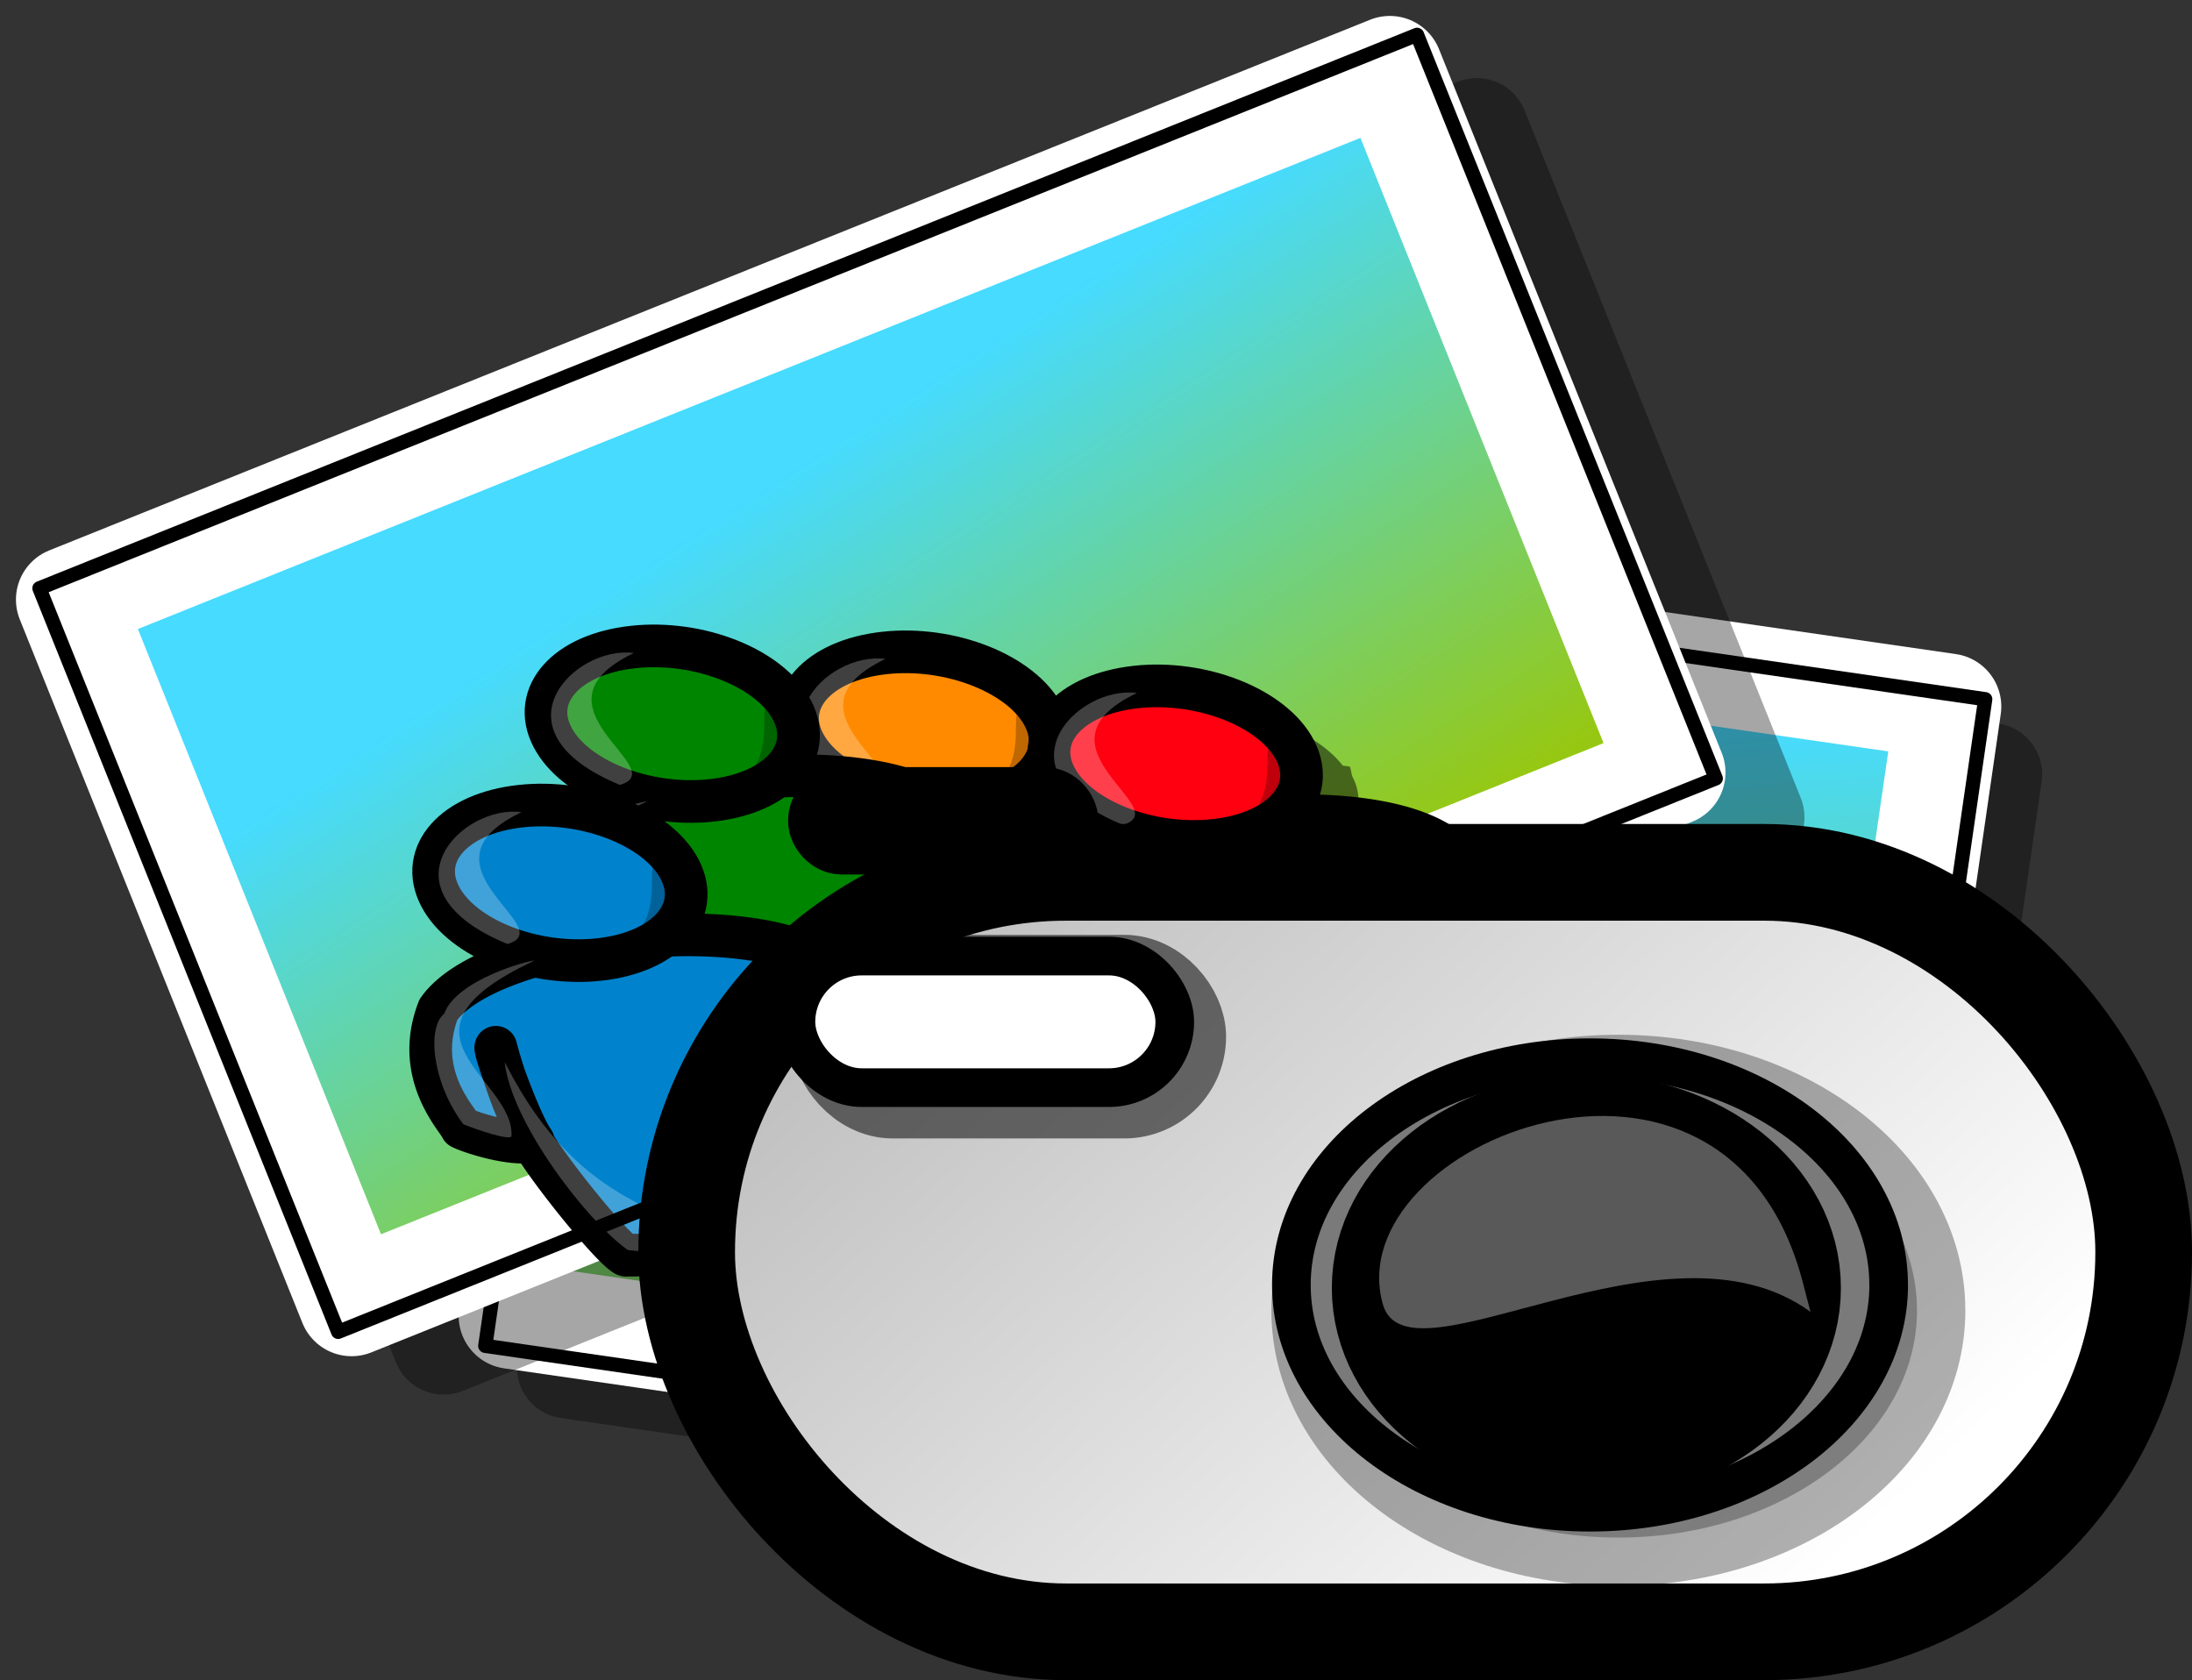 <svg xmlns="http://www.w3.org/2000/svg" xmlns:xlink="http://www.w3.org/1999/xlink" width="338.351" height="259.336" viewBox="0 0 338.351 259.336">
  <rect x="0" y="0" width="338.351" height="259.336" fill="#333333" stroke="none"/>
  <defs>
    <linearGradient id="linear-gradient" x1="0.703" y1="1" x2="0.418" y2="0.231" gradientUnits="objectBoundingBox">
      <stop offset="0" stop-color="#96c813"/>
      <stop offset="1" stop-color="#46dbff"/>
    </linearGradient>
    <linearGradient id="linear-gradient-3" x1="0.033" y1="-0.062" x2="1.021" y2="0.494" gradientUnits="objectBoundingBox">
      <stop offset="0" stop-color="#b4b4b4"/>
      <stop offset="1" stop-color="#fff"/>
    </linearGradient>
  </defs>
  <g id="layer1" transform="translate(-71.101 59.656)">
    <g id="g1406" transform="translate(77.187 -54.281)">
      <g id="g3638" transform="translate(68.819 71.795)">
        <rect id="rect1316" width="204.219" height="121.989" transform="translate(30.264 13.119) rotate(8.229)" fill="none" stroke="rgba(0,0,0,0.35)" stroke-linecap="round" stroke-linejoin="round" stroke-dashoffset="5.4" stroke-width="15.875"/>
        <rect id="rect2172" width="206.011" height="124.829" transform="translate(21.939 2.398) rotate(8.229)" stroke="#fff" stroke-linecap="round" stroke-linejoin="round" stroke-dashoffset="5.4" stroke-width="16.362" fill="url(#linear-gradient)"/>
        <g id="g4275" transform="translate(23.762 22.92)">
          <path id="path1082" d="M315.142,113.066c-10.215-.481-19.48,4.7-20.7,11.549-.835,4.7,2.52,8.845,7.9,11.22a68.575,68.575,0,0,0-9.031,1.577,21.928,21.928,0,0,0-10.576-3.245c-10.215-.481-19.48,4.7-20.7,11.549-.837,4.711,2.49,8.894,7.893,11.266-7.851.849-15.16,2.626-19.825,5.677-10.311,9.165-8.441,16.851-8.839,18.206.645.763,5.068,3.783,8.776,3.719a37.524,37.524,0,0,1,1.291-5.014c.416-1.636.5-2.48,1.022-4.142,1.1-3.25,2.111-5.767,2.111-5.767a35.218,35.218,0,0,0-2.111,5.767c-.436,1.288-.636,2.711-1.022,4.142a35.618,35.618,0,0,0-1.178,5.019c-.036,0-.077-.006-.113-.005,0,.029-.013.063-.016.092-.564,5.441.464,18.054,1.685,19.168,11.666,1.994,23.249,2.391,35.585,2.188,1.933-.032,3.732.1,5.713.036,0,0,1.08-3.629,1.4-4.683,1.749-3.21,3.4-7.066,3.281-10.74.306-1.018.274-.972.588-2.021.165-1.8.1-2.817.147-4.369.02,0,.028.047.048.049-.094,1.985-.2,4.32-.2,4.32a43.885,43.885,0,0,0,13.571-2.992c.152-.109.262-.527.415-.725,2.072.024,4.171.043,6.288.017.292,1.86.576,4.37.938,4.7a182.267,182.267,0,0,0,30.894,2.2c.328,4.382.851,8.267,1.512,8.871,11.532,1.971,23.006,2.4,35.18,2.216.519.022.78.012,1.313.015,1.635-.032,3.136.05,4.805-.006,0,0,1.071-3.542,1.379-4.544,1.733-3.159,3.323-6.995,3.272-10.693.327-1.088.333-1.032.669-2.157a70.464,70.464,0,0,0,.173-9.024,38.618,38.618,0,0,0-.278-6.484c-.027-.084.183,2.678.278,6.484.006,4.494-.173,9.024-.173,9.024a43.732,43.732,0,0,0,13.523-3.041c1.805-1.289,3.99-9.023-1.2-19.937-2.216-4.654-10.956-7.531-21.277-8.684,5.068-2.033,8.959-5.359,9.7-9.506.005-.031.011-.062.016-.092.211-.49.539-1.132.66-1.459a3.675,3.675,0,0,0-.915-.322c-.322-6-6.86-10.985-16.1-11.42-7.661-.361-14.759,2.451-18.361,6.771a10.323,10.323,0,0,0,2.246-4.6c.006-.031.011-.061.016-.092.207-.482.541-1.137.66-1.459a3.5,3.5,0,0,0-.915-.322c-.334-5.995-6.82-10.936-16.053-11.371-10.215-.481-19.472,4.655-20.688,11.5a8.469,8.469,0,0,0,1.534,6.171,62.892,62.892,0,0,0-9.582-1.755c4.36-1.746,7.574-4.513,8.9-7.914a13.194,13.194,0,0,0,.749-1.641l.008-.046c.217-.5.545-1.172.668-1.5a3.5,3.5,0,0,0-.915-.322C330.861,118.483,324.381,113.5,315.142,113.066Zm49.328,24.95a10.323,10.323,0,0,0-2.246,4.6c-.056.314.148.581.128.891-1.669-.312-3.388-.555-5.184-.756A18.31,18.31,0,0,0,364.47,138.016Z" transform="translate(-235.796 -107.764)" fill="rgba(0,0,0,0.5)" fill-rule="evenodd"/>
          <path id="path884" d="M345.519,177.38c.4-1.355-1.46-9.033,8.851-18.2,14.818-9.692,55.3-7.9,60.5,3.01s3.041,18.672,1.236,19.961a43.787,43.787,0,0,1-13.548,3.005s.837-11.381-.083-15.471a74.107,74.107,0,0,1,.082,15.475c-2.709,9.07-5.288,17.406-5.288,17.406-14.622.493-27.826.1-41.32-2.2-1.221-1.114-2.257-13.721-1.693-19.162.713-6.279,4.475-15.032,4.475-15.032-.525.292-4.329,12.01-4.3,14.955C350.694,181.252,346.17,178.15,345.519,177.38Z" transform="translate(-277.746 -123.788)" fill="#ff8a00" stroke="#000" stroke-linejoin="round" stroke-width="6.581" fill-rule="evenodd"/>
          <path id="path885" d="M417.165,129.055c-1.217,6.848-10.494,12.015-20.709,11.533s-17.518-6.429-16.3-13.277,10.494-12.014,20.709-11.533S418.382,122.207,417.165,129.055Z" transform="translate(-291.63 -108.855)" fill="#ff8a00" stroke="#000" stroke-linejoin="round" stroke-width="6.581" fill-rule="evenodd"/>
          <path id="path886" d="M400.848,117.075c-7.659-2.629-28.72,8.174-15.542,19.379C394.705,135.385,379.313,122.412,400.848,117.075Z" transform="translate(-292.05 -109.229)" fill="rgba(255,255,255,0.25)" fill-rule="evenodd"/>
          <path id="path887" d="M373.592,154.99c-.869-.192-13.187,1.042-18.364,5.788-3.9,1.631-8.823,10.018-8.615,16.984,1.578,1.284,4.634,3.394,5.61,2.986C358.807,172.137,343.6,162.2,373.592,154.99Z" transform="translate(-278.183 -124.639)" fill="rgba(255,255,255,0.25)" fill-rule="evenodd"/>
          <path id="path888" d="M364.566,179.151c-5.207,8.979-4.708,25.484-1.727,31.068,3.753,1.235,9.225,1.947,10.532,1.706C375.8,204.328,359.679,204.627,364.566,179.151Z" transform="translate(-283.82 -134.369)" fill="rgba(255,255,255,0.25)" fill-rule="evenodd"/>
          <path id="path889" d="M409.056,147.41c15.835-2.732,14.319-16.564,20.459-12.494C428.471,137.739,424.537,147.685,409.056,147.41Z" transform="translate(-303.313 -116.269)" fill="rgba(0,0,0,0.25)" fill-rule="evenodd"/>
          <path id="path890" d="M448.8,189.384s8.478-.962,9.076-2.294c2.9-5.156-.259-17.855-2.393-20.073C443.945,162.844,465.032,188.485,448.8,189.384Z" transform="translate(-319.307 -129.302)" fill="rgba(0,0,0,0.25)" fill-rule="evenodd"/>
          <path id="path891" d="M415.824,223.457s7.8.821,8.908-.337,7.092-11.46,5.491-16.677C423,200.358,430.177,223.982,415.824,223.457Z" transform="translate(-306.037 -144.949)" fill="rgba(0,0,0,0.24)" fill-rule="evenodd"/>
          <path id="path828" d="M399.8,195.942c.4-1.355-1.46-9.033,8.851-18.2,14.818-9.692,55.3-7.9,60.5,3.01s3.041,18.672,1.236,19.961a43.786,43.786,0,0,1-13.548,3.005s.837-11.381-.083-15.471a74.124,74.124,0,0,1,.082,15.475c-2.709,9.07-5.288,17.407-5.288,17.407-14.622.493-27.826.1-41.32-2.2-1.221-1.114-2.257-13.721-1.693-19.162.713-6.279,4.475-15.032,4.475-15.032-.525.292-4.329,12.01-4.3,14.955C404.974,199.814,400.451,196.712,399.8,195.942Z" transform="translate(-299.589 -131.258)" fill="#ff0010" stroke="#000" stroke-linejoin="round" stroke-width="6.581" fill-rule="evenodd"/>
          <path id="path827" d="M471.446,147.617c-1.217,6.848-10.495,12.014-20.71,11.533s-17.518-6.429-16.3-13.277,10.494-12.014,20.709-11.533S472.663,140.769,471.446,147.617Z" transform="translate(-313.473 -116.325)" fill="#ff0010" stroke="#000" stroke-linejoin="round" stroke-width="6.581" fill-rule="evenodd"/>
          <path id="path830" d="M455.128,135.637c-7.659-2.629-28.72,8.174-15.542,19.379C448.986,153.947,433.594,140.974,455.128,135.637Z" transform="translate(-313.893 -116.699)" fill="rgba(255,255,255,0.25)" fill-rule="evenodd"/>
          <path id="path831" d="M427.872,173.552c-.869-.192-13.187,1.042-18.364,5.788-3.9,1.631-8.823,10.018-8.615,16.984,1.578,1.284,4.634,3.394,5.609,2.986C413.088,190.7,397.879,180.759,427.872,173.552Z" transform="translate(-300.026 -132.109)" fill="rgba(255,255,255,0.25)" fill-rule="evenodd"/>
          <path id="path832" d="M418.847,197.713c-5.207,8.979-4.708,25.484-1.728,31.068,3.753,1.235,9.225,1.947,10.532,1.706C430.085,222.89,413.96,223.189,418.847,197.713Z" transform="translate(-305.663 -141.839)" fill="rgba(255,255,255,0.25)" fill-rule="evenodd"/>
          <path id="path833" d="M463.336,165.971c15.835-2.732,14.32-16.564,20.459-12.494C482.752,156.3,478.817,166.247,463.336,165.971Z" transform="translate(-325.156 -123.739)" fill="rgba(0,0,0,0.25)" fill-rule="evenodd"/>
          <path id="path834" d="M503.081,207.946s8.478-.962,9.076-2.294c2.9-5.156-.259-17.855-2.393-20.073C498.225,181.406,519.313,207.047,503.081,207.946Z" transform="translate(-341.15 -136.771)" fill="rgba(0,0,0,0.25)" fill-rule="evenodd"/>
          <path id="path835" d="M470.1,242.019s7.8.821,8.908-.337,7.092-11.461,5.491-16.677C477.278,218.919,484.458,242.544,470.1,242.019Z" transform="translate(-327.88 -152.418)" fill="rgba(0,0,0,0.24)" fill-rule="evenodd"/>
          <path id="path875" d="M286.353,165.848c.4-1.355-1.46-9.032,8.851-18.2,14.818-9.692,55.3-7.9,60.5,3.01s3.041,18.672,1.236,19.961a43.785,43.785,0,0,1-13.548,3s.837-11.381-.083-15.471a74.116,74.116,0,0,1,.082,15.475c-2.709,9.07-5.288,17.407-5.288,17.407-14.622.493-27.826.1-41.32-2.2-1.221-1.114-2.257-13.721-1.693-19.162.713-6.279,4.475-15.032,4.475-15.032-.525.292-4.329,12.01-4.3,14.955C291.528,169.719,287,166.618,286.353,165.848Z" transform="translate(-253.937 -119.148)" fill="#008500" stroke="#000" stroke-linejoin="round" stroke-width="6.581" fill-rule="evenodd"/>
          <path id="path876" d="M358,117.522c-1.217,6.848-10.494,12.014-20.709,11.533s-17.518-6.429-16.3-13.276,10.494-12.015,20.709-11.533S359.216,110.675,358,117.522Z" transform="translate(-267.821 -104.215)" fill="#008500" stroke="#000" stroke-linejoin="round" stroke-width="6.581" fill-rule="evenodd"/>
          <path id="path877" d="M341.682,105.543c-7.659-2.629-28.72,8.174-15.542,19.379C335.539,123.853,320.147,110.88,341.682,105.543Z" transform="translate(-268.242 -104.589)" fill="rgba(255,255,255,0.25)" fill-rule="evenodd"/>
          <path id="path878" d="M314.426,143.458c-.869-.192-13.187,1.042-18.364,5.788-3.9,1.631-8.823,10.018-8.615,16.984,1.578,1.284,4.634,3.394,5.609,2.986C299.642,160.6,284.433,150.665,314.426,143.458Z" transform="translate(-254.374 -119.999)" fill="rgba(255,255,255,0.25)" fill-rule="evenodd"/>
          <path id="path879" d="M305.4,167.619c-5.207,8.979-4.708,25.484-1.727,31.068,3.753,1.235,9.225,1.947,10.532,1.706C316.638,192.8,300.513,193.095,305.4,167.619Z" transform="translate(-260.012 -129.729)" fill="rgba(255,255,255,0.25)" fill-rule="evenodd"/>
          <path id="path880" d="M349.89,135.877c15.835-2.732,14.319-16.564,20.459-12.494C369.3,126.207,365.371,136.153,349.89,135.877Z" transform="translate(-279.505 -111.629)" fill="rgba(0,0,0,0.25)" fill-rule="evenodd"/>
          <path id="path881" d="M389.635,177.851s8.478-.962,9.076-2.294c2.9-5.156-.259-17.855-2.393-20.073C384.779,151.312,405.866,176.952,389.635,177.851Z" transform="translate(-295.498 -124.661)" fill="rgba(0,0,0,0.25)" fill-rule="evenodd"/>
          <path id="path882" d="M356.658,211.925s7.8.821,8.908-.337,7.092-11.461,5.491-16.677C363.832,188.825,371.011,212.45,356.658,211.925Z" transform="translate(-282.228 -140.308)" fill="rgba(0,0,0,0.24)" fill-rule="evenodd"/>
          <path id="path893" d="M232.109,201.171c.4-1.355-1.46-9.033,8.851-18.2,14.818-9.692,55.3-7.9,60.5,3.01s3.041,18.672,1.236,19.961a43.786,43.786,0,0,1-13.548,3.005s.837-11.381-.083-15.471a74.121,74.121,0,0,1,.082,15.475c-2.709,9.07-5.288,17.407-5.288,17.407-14.622.493-27.826.1-41.32-2.2-1.221-1.114-2.257-13.721-1.693-19.162.713-6.279,4.475-15.032,4.475-15.032-.525.292-4.329,12.01-4.3,14.955C237.284,205.043,232.76,201.941,232.109,201.171Z" transform="translate(-232.109 -133.362)" fill="#0083cc" stroke="#000" stroke-linejoin="round" stroke-width="6.581" fill-rule="evenodd"/>
          <path id="path894" d="M303.755,152.845c-1.217,6.847-10.494,12.014-20.71,11.533s-17.518-6.429-16.3-13.276,10.494-12.015,20.709-11.533S304.972,146,303.755,152.845Z" transform="translate(-245.993 -118.429)" fill="#0083cc" stroke="#000" stroke-linejoin="round" stroke-width="6.581" fill-rule="evenodd"/>
          <path id="path895" d="M287.438,140.866c-7.659-2.629-28.72,8.174-15.542,19.379C281.3,159.176,265.9,146.2,287.438,140.866Z" transform="translate(-246.414 -118.803)" fill="rgba(255,255,255,0.25)" fill-rule="evenodd"/>
          <path id="path896" d="M260.182,178.781c-.869-.192-13.187,1.042-18.364,5.788-3.9,1.631-8.823,10.018-8.615,16.984,1.578,1.284,4.634,3.394,5.609,2.986C245.4,195.928,230.189,185.988,260.182,178.781Z" transform="translate(-232.546 -134.213)" fill="rgba(255,255,255,0.25)" fill-rule="evenodd"/>
          <path id="path897" d="M251.156,202.942c-5.207,8.979-4.708,25.484-1.728,31.068,3.753,1.235,9.225,1.947,10.532,1.706C262.394,228.119,246.269,228.418,251.156,202.942Z" transform="translate(-238.184 -143.943)" fill="rgba(255,255,255,0.25)" fill-rule="evenodd"/>
          <path id="path898" d="M295.646,171.2c15.835-2.732,14.32-16.564,20.459-12.494C315.061,161.53,311.127,171.476,295.646,171.2Z" transform="translate(-257.677 -125.843)" fill="rgba(0,0,0,0.25)" fill-rule="evenodd"/>
          <path id="path899" d="M335.391,213.174s8.478-.962,9.076-2.294c2.9-5.156-.259-17.855-2.393-20.073C330.535,186.635,351.623,212.276,335.391,213.174Z" transform="translate(-273.67 -138.875)" fill="rgba(0,0,0,0.25)" fill-rule="evenodd"/>
          <path id="path900" d="M302.414,247.248s7.8.821,8.908-.336,7.092-11.461,5.491-16.677C309.588,224.148,316.767,247.773,302.414,247.248Z" transform="translate(-260.4 -154.522)" fill="rgba(0,0,0,0.24)" fill-rule="evenodd"/>
        </g>
        <rect id="rect2910" width="214.858" height="131.927" transform="translate(18.883) rotate(8.229)" fill="none" stroke="#000" stroke-linecap="round" stroke-linejoin="round" stroke-dashoffset="5.4" stroke-width="2.195"/>
      </g>
      <g id="g3679">
        <rect id="rect3681" width="217.816" height="114.376" transform="translate(19.756 95.815) rotate(-21.887)" fill="none" stroke="rgba(0,0,0,0.35)" stroke-linecap="round" stroke-linejoin="round" stroke-dashoffset="5.4" stroke-width="15.876"/>
        <rect id="rect3683" width="219.727" height="117.038" transform="translate(4.556 87.175) rotate(-21.887)" stroke="#fff" stroke-linecap="round" stroke-linejoin="round" stroke-dashoffset="5.4" stroke-width="16.362" fill="url(#linear-gradient)"/>
        <g id="g3685" transform="translate(60.396 94.322)">
          <path id="path3687" d="M224.158,110.491c-10.215,1.134-15.74,7.367-12.361,13.9,2.32,4.483,8.328,7.8,15.121,9.169a49.259,49.259,0,0,0-7.7,2.857,31.39,31.39,0,0,0-12.4-1.37c-10.215,1.134-15.74,7.367-12.361,13.9,2.325,4.492,8.332,7.852,15.144,9.213-7.039,2-12.937,4.776-15.425,8.324-3.888,10.082,3.04,16.912,3.556,18.228,1.132.607,7.427,2.719,10.976,2.087a39.677,39.677,0,0,1-2.086-4.843c-.686-1.58-1.168-2.374-1.767-3.994-1.1-3.18-1.793-5.667-1.793-5.667-.14.157.75,2.848,1.793,5.667.435,1.26,1.189,2.609,1.767,3.994a39.076,39.076,0,0,0,2.2,4.83c-.034.007-.079.006-.113.013.016.028.029.061.046.088,3.075,5.126,12.466,16.648,14.39,17.491a197.213,197.213,0,0,0,35.926-3.477c1.851-.328,3.684-.482,5.558-.85,0,0-1.369-3.528-1.757-4.554a21.9,21.9,0,0,0-3.971-10.453c-.381-.99-.381-.942-.776-1.962-1.036-1.69-1.78-2.624-2.766-4.069.02,0,.059.039.079.038,1.23,1.853,2.686,4.031,2.686,4.031,4.435-1.179,7.495-2.193,11.154-4.87.075-.124-.1-.528-.081-.736,2.023-.3,4.069-.6,6.1-.957,1.521,1.678,3.467,3.958,4.037,4.207a191.858,191.858,0,0,0,31.389-2.741c3.234,4.007,6.327,7.525,7.369,7.981a197.044,197.044,0,0,0,35.552-3.389c.517-.059.763-.109,1.282-.189,1.562-.282,3.071-.439,4.65-.749,0,0-1.32-3.446-1.689-4.422a22.333,22.333,0,0,0-3.948-10.409c-.407-1.058-.364-1.007-.787-2.1-2.141-3.492-4.082-6.035-5.838-8.384a60.257,60.257,0,0,0-4.585-5.962c-.082-.074,1.96,2.452,4.585,5.962,3,4.161,5.838,8.384,5.838,8.384,4.435-1.179,7.415-2.231,11.075-4.908.891-1.473-2.14-8.973-14.437-18.277-5.243-3.967-15.626-5.28-26.39-4.751,3.556-2.667,5.111-6.349,3.064-10.3l-.046-.088c-.121-.487-.232-1.132-.332-1.453a5.5,5.5,0,0,0-1.1-.157c-4.307-5.509-13.956-9.112-23.2-8.086-7.661.851-12.665,4.553-13.279,9.11a7.983,7.983,0,0,0-.883-4.6l-.046-.088c-.12-.478-.233-1.136-.332-1.453a5.242,5.242,0,0,0-1.1-.157c-4.314-5.5-13.885-9.073-23.118-8.048-10.215,1.134-15.763,7.323-12.384,13.852a15.438,15.438,0,0,0,5.594,5.478,77.7,77.7,0,0,0-10.45-.143c3.062-2.291,4.333-5.351,3.351-8.706a10.612,10.612,0,0,0-.367-1.635l-.023-.044c-.124-.5-.253-1.17-.355-1.5a5.241,5.241,0,0,0-1.1-.157C242.99,113.076,233.4,109.465,224.158,110.491Zm64.389,15.477a7.983,7.983,0,0,0,.883,4.6c.155.3.53.515.716.8-1.824-.031-3.651.01-5.525.1C286.694,129.916,288.257,128.119,288.547,125.968Z" transform="translate(-184.184 -106.276)" fill="rgba(0,0,0,0.5)" fill-rule="evenodd"/>
          <path id="path3689" d="M276.991,168.39c-.516-1.316-7.426-8.139-3.539-18.221,7.9-11.267,48.305-15.873,60.6-6.569s15.374,16.822,14.483,18.295c-3.66,2.677-6.688,3.7-11.123,4.878,0,0-6.764-10.669-10.378-14.315a112.425,112.425,0,0,1,10.379,14.318c3.413,8.819,6.464,16.938,6.464,16.938a205.346,205.346,0,0,1-41.492,4.349c-1.924-.843-11.319-12.358-14.394-17.484-3.489-5.925-5.671-14.613-5.671-14.613-.314.352,3.8,11.792,5.785,14.515C284.58,171.175,278.134,169,276.991,168.39Z" transform="translate(-216.085 -117.665)" fill="#ff8a00" stroke="#000" stroke-linejoin="round" stroke-width="6.581" fill-rule="evenodd"/>
          <path id="path3691" d="M311.015,115.038c3.379,6.53-2.169,12.75-12.384,13.884s-21.248-3.244-24.627-9.774,2.169-12.75,12.384-13.884S307.636,108.508,311.015,115.038Z" transform="translate(-216.384 -104.171)" fill="#ff8a00" stroke="#000" stroke-linejoin="round" stroke-width="6.581" fill-rule="evenodd"/>
          <path id="path3693" d="M287.1,106.872c-9.169-1.25-22.379,12.012-2.156,20.351C293.342,124.779,269.8,115.145,287.1,106.872Z" transform="translate(-216.91 -104.857)" fill="rgba(255,255,255,0.25)" fill-rule="evenodd"/>
          <path id="path3695" d="M288.669,145.269c-.969-.044-12.08,3-13.936,8.2-2.694,2.114-1.878,10.642,2.959,17.061,2.383.945,6.748,2.426,7.421,1.9C285.761,163.435,264.412,156.582,288.669,145.269Z" transform="translate(-216.463 -120.341)" fill="rgba(255,255,255,0.25)" fill-rule="evenodd"/>
          <path id="path3697" d="M291.384,171.427c.933,9.121,12.4,24.329,19.006,29.04,4.458.563,10.231.376,11.337-.049C319.027,193.006,303.606,195.776,291.384,171.427Z" transform="translate(-223.776 -130.867)" fill="rgba(255,255,255,0.25)" fill-rule="evenodd"/>
          <path id="path3699" d="M316.707,133.621c13.52-4.979,2.846-17.554,11.5-14.735C329.077,121.663,331.886,131.482,316.707,133.621Z" transform="translate(-233.967 -109.561)" fill="rgba(0,0,0,0.25)" fill-rule="evenodd"/>
          <path id="path3701" d="M379.638,167.778s7.572-2.2,7.264-3.529c-.62-5.224-12.135-16.5-15.678-18.219C357.27,143.951,394.763,164.435,379.638,167.778Z" transform="translate(-254.627 -120.588)" fill="rgba(0,0,0,0.25)" fill-rule="evenodd"/>
          <path id="path3703" d="M375.665,203.637s8.1-.446,8.405-1.689-.758-11.71-5.781-16.294C367.239,181.135,389.918,201.9,375.665,203.637Z" transform="translate(-257.479 -136.334)" fill="rgba(0,0,0,0.24)" fill-rule="evenodd"/>
          <path id="path3705" d="M341.924,177.185c-.516-1.316-7.426-8.139-3.538-18.221,7.9-11.267,48.3-15.873,60.6-6.569s15.374,16.822,14.483,18.295c-3.66,2.677-6.688,3.7-11.123,4.878,0,0-6.764-10.669-10.378-14.315a112.453,112.453,0,0,1,10.38,14.318c3.413,8.819,6.464,16.938,6.464,16.938a205.354,205.354,0,0,1-41.492,4.349C365.4,196.015,356,184.5,352.928,179.374c-3.489-5.925-5.671-14.613-5.671-14.613-.314.352,3.8,11.792,5.786,14.515C349.514,179.97,343.068,177.8,341.924,177.185Z" transform="translate(-242.215 -121.204)" fill="#ff0010" stroke="#000" stroke-linejoin="round" stroke-width="6.581" fill-rule="evenodd"/>
          <path id="path3707" d="M375.949,123.833c3.379,6.53-2.169,12.75-12.384,13.884s-21.248-3.245-24.627-9.774,2.169-12.75,12.384-13.884S372.57,117.3,375.949,123.833Z" transform="translate(-242.514 -107.71)" fill="#ff0010" stroke="#000" stroke-linejoin="round" stroke-width="6.581" fill-rule="evenodd"/>
          <path id="path3709" d="M352.039,115.667c-9.169-1.25-22.379,12.012-2.156,20.351C358.276,133.574,334.731,123.94,352.039,115.667Z" transform="translate(-243.039 -108.396)" fill="rgba(255,255,255,0.25)" fill-rule="evenodd"/>
          <path id="path3711" d="M353.6,154.064c-.97-.044-12.08,3-13.936,8.2-2.694,2.114-1.878,10.642,2.959,17.061,2.383.945,6.748,2.426,7.421,1.9C350.695,172.23,329.346,165.377,353.6,154.064Z" transform="translate(-242.593 -123.88)" fill="rgba(255,255,255,0.25)" fill-rule="evenodd"/>
          <path id="path3713" d="M356.318,180.222c.932,9.121,12.4,24.329,19.006,29.04,4.458.563,10.232.376,11.337-.049C383.961,201.8,368.54,204.571,356.318,180.222Z" transform="translate(-249.906 -134.406)" fill="rgba(255,255,255,0.25)" fill-rule="evenodd"/>
          <path id="path3715" d="M381.641,142.416c13.52-4.979,2.846-17.554,11.5-14.735C394.011,130.458,396.82,140.277,381.641,142.416Z" transform="translate(-260.096 -113.1)" fill="rgba(0,0,0,0.25)" fill-rule="evenodd"/>
          <path id="path3717" d="M444.572,176.573s7.572-2.2,7.264-3.529c-.62-5.224-12.135-16.5-15.678-18.219C422.2,152.746,459.7,173.23,444.572,176.573Z" transform="translate(-280.757 -124.127)" fill="rgba(0,0,0,0.25)" fill-rule="evenodd"/>
          <path id="path3719" d="M440.6,212.432s8.1-.446,8.405-1.689-.758-11.711-5.781-16.294C432.173,189.93,454.852,210.7,440.6,212.432Z" transform="translate(-283.608 -139.873)" fill="rgba(0,0,0,0.24)" fill-rule="evenodd"/>
          <path id="path3721" d="M212,166.861c-.516-1.316-7.426-8.139-3.539-18.221,7.9-11.267,48.305-15.873,60.6-6.569s15.374,16.822,14.483,18.295c-3.66,2.677-6.688,3.7-11.124,4.878,0,0-6.764-10.669-10.377-14.315a112.433,112.433,0,0,1,10.379,14.318c3.413,8.819,6.464,16.938,6.464,16.938a205.343,205.343,0,0,1-41.492,4.349c-1.924-.843-11.319-12.358-14.394-17.484-3.489-5.925-5.671-14.613-5.671-14.613-.314.352,3.8,11.792,5.785,14.515C219.593,169.646,213.147,167.473,212,166.861Z" transform="translate(-189.934 -117.049)" fill="#008500" stroke="#000" stroke-linejoin="round" stroke-width="6.581" fill-rule="evenodd"/>
          <path id="path3723" d="M246.028,113.508c3.379,6.53-2.169,12.75-12.384,13.884s-21.248-3.244-24.627-9.774,2.169-12.75,12.384-13.884S242.648,106.979,246.028,113.508Z" transform="translate(-190.233 -103.555)" fill="#008500" stroke="#000" stroke-linejoin="round" stroke-width="6.581" fill-rule="evenodd"/>
          <path id="path3725" d="M222.118,105.343c-9.169-1.25-22.38,12.012-2.156,20.351C228.355,123.25,204.81,113.616,222.118,105.343Z" transform="translate(-190.758 -104.242)" fill="rgba(255,255,255,0.25)" fill-rule="evenodd"/>
          <path id="path3727" d="M223.682,143.739c-.97-.044-12.08,3-13.936,8.2-2.694,2.114-1.878,10.642,2.959,17.061,2.383.945,6.747,2.426,7.421,1.9C220.774,161.906,199.425,155.052,223.682,143.739Z" transform="translate(-190.312 -119.725)" fill="rgba(255,255,255,0.25)" fill-rule="evenodd"/>
          <path id="path3729" d="M226.4,169.9c.933,9.12,12.4,24.329,19.006,29.04,4.458.563,10.232.376,11.337-.049C254.04,191.476,238.619,194.247,226.4,169.9Z" transform="translate(-197.625 -130.252)" fill="rgba(255,255,255,0.25)" fill-rule="evenodd"/>
          <path id="path3731" d="M251.72,132.092c13.52-4.979,2.846-17.554,11.5-14.735C264.09,120.133,266.9,129.953,251.72,132.092Z" transform="translate(-207.815 -108.945)" fill="rgba(0,0,0,0.25)" fill-rule="evenodd"/>
          <path id="path3733" d="M314.651,166.249s7.572-2.2,7.264-3.529c-.62-5.224-12.135-16.5-15.678-18.219C292.283,142.421,329.776,162.906,314.651,166.249Z" transform="translate(-228.476 -119.972)" fill="rgba(0,0,0,0.25)" fill-rule="evenodd"/>
          <path id="path3735" d="M310.678,202.108s8.1-.446,8.4-1.689-.758-11.711-5.781-16.294C302.252,179.605,324.931,200.374,310.678,202.108Z" transform="translate(-231.327 -135.718)" fill="rgba(0,0,0,0.24)" fill-rule="evenodd"/>
          <path id="path3737" d="M182.971,207.963c-.516-1.316-7.427-8.139-3.539-18.221,7.9-11.267,48.3-15.873,60.6-6.569s15.374,16.822,14.483,18.295c-3.66,2.677-6.688,3.7-11.123,4.878,0,0-6.764-10.669-10.378-14.315A112.437,112.437,0,0,1,243.4,206.349c3.413,8.819,6.464,16.938,6.464,16.938a205.353,205.353,0,0,1-41.492,4.349c-1.924-.843-11.319-12.358-14.394-17.484-3.489-5.925-5.671-14.613-5.671-14.613-.314.352,3.8,11.792,5.785,14.515C190.561,210.748,184.115,208.576,182.971,207.963Z" transform="translate(-178.251 -133.589)" fill="#0083cc" stroke="#000" stroke-linejoin="round" stroke-width="6.581" fill-rule="evenodd"/>
          <path id="path3739" d="M217,154.611c3.379,6.53-2.169,12.75-12.384,13.884s-21.248-3.244-24.627-9.774,2.169-12.75,12.384-13.884S213.616,148.081,217,154.611Z" transform="translate(-178.55 -120.095)" fill="#0083cc" stroke="#000" stroke-linejoin="round" stroke-width="6.581" fill-rule="evenodd"/>
          <path id="path3741" d="M193.085,146.446c-9.169-1.25-22.38,12.012-2.156,20.351C199.323,164.352,175.778,154.718,193.085,146.446Z" transform="translate(-179.076 -120.781)" fill="rgba(255,255,255,0.25)" fill-rule="evenodd"/>
          <path id="path3743" d="M194.649,184.842c-.969-.044-12.08,3-13.936,8.2-2.694,2.114-1.878,10.642,2.959,17.061,2.383.945,6.748,2.426,7.421,1.9C191.741,203.008,170.393,196.155,194.649,184.842Z" transform="translate(-178.629 -136.265)" fill="rgba(255,255,255,0.25)" fill-rule="evenodd"/>
          <path id="path3745" d="M197.364,211c.933,9.121,12.4,24.329,19.006,29.04,4.458.563,10.232.376,11.337-.049C225.007,232.579,209.587,235.349,197.364,211Z" transform="translate(-185.942 -146.792)" fill="rgba(255,255,255,0.25)" fill-rule="evenodd"/>
          <path id="path3747" d="M222.688,173.194c13.52-4.979,2.846-17.554,11.5-14.735C235.058,161.236,237.867,171.055,222.688,173.194Z" transform="translate(-196.133 -125.485)" fill="rgba(0,0,0,0.25)" fill-rule="evenodd"/>
          <path id="path3749" d="M285.619,207.351s7.572-2.2,7.264-3.528c-.62-5.224-12.135-16.5-15.679-18.219C263.251,183.523,300.743,204.008,285.619,207.351Z" transform="translate(-216.793 -136.512)" fill="rgba(0,0,0,0.25)" fill-rule="evenodd"/>
          <path id="path3751" d="M281.646,243.21s8.1-.446,8.405-1.689-.758-11.711-5.781-16.294C273.22,220.708,295.9,241.476,281.646,243.21Z" transform="translate(-219.645 -152.258)" fill="rgba(0,0,0,0.24)" fill-rule="evenodd"/>
        </g>
        <rect id="rect3753" width="229.163" height="123.693" transform="translate(0 85.426) rotate(-21.887)" fill="none" stroke="#000" stroke-linecap="round" stroke-linejoin="round" stroke-dashoffset="5.4" stroke-width="2.195"/>
      </g>
      <g id="g5290" transform="translate(99.905 118.424)">
        <rect id="rect1306" width="224.9" height="117.226" rx="58.573" transform="translate(0 10.849)" stroke="#000" stroke-linecap="round" stroke-linejoin="round" stroke-dashoffset="5.4" stroke-width="14.921" fill="url(#linear-gradient-3)"/>
        <path id="path3774" d="M312.367,250.278c0,19.372-20.641,35.075-46.1,35.075s-46.1-15.7-46.1-35.075S240.8,215.2,266.263,215.2s46.1,15.7,46.1,35.075Z" transform="translate(-122.453 -171.823)" fill="rgba(58,58,58,0.35)" stroke="rgba(0,0,0,0.31)" stroke-linecap="round" stroke-linejoin="round" stroke-dashoffset="5.4" stroke-width="14.921"/>
        <path id="path1308" d="M312.367,250.278c0,19.372-20.641,35.075-46.1,35.075s-46.1-15.7-46.1-35.075S240.8,215.2,266.263,215.2s46.1,15.7,46.1,35.075Z" transform="translate(-126.826 -175.739)" fill="#7a7a7a" stroke="#000" stroke-linecap="round" stroke-linejoin="round" stroke-dashoffset="5.4" stroke-width="5.967"/>
        <path id="path1310" d="M366.6,324.08c0,13.356-13.632,24.184-30.448,24.184S305.7,337.436,305.7,324.08,319.333,299.9,336.149,299.9,366.6,310.723,366.6,324.08Z" transform="translate(-197.274 -249.078)" stroke="#000" stroke-linecap="round" stroke-linejoin="round" stroke-dashoffset="5.4" stroke-width="17.68"/>
        <rect id="rect1312" width="37.109" height="5.787" rx="2.894" transform="translate(21.046)" fill="none" stroke="#000" stroke-linecap="round" stroke-linejoin="round" stroke-dashoffset="5.4" stroke-width="10.785"/>
        <rect id="rect3767" width="53.71" height="17.972" rx="8.986" transform="translate(22.828 27.224)" fill="none" stroke="rgba(0,0,0,0.53)" stroke-linecap="round" stroke-linejoin="round" stroke-dashoffset="5.4" stroke-width="13.453"/>
        <rect id="rect1314" width="58.474" height="20.307" rx="10.153" transform="translate(16.868 23.772)" fill="#fff" stroke="#000" stroke-linecap="round" stroke-linejoin="round" stroke-dashoffset="5.4" stroke-width="5.967"/>
        <path id="rect3771" d="M252.808,294.962,254,299.531c-22.349-16.317-62.183,12.186-66-1.142C180.912,273.608,240.885,249.291,252.808,294.962Z" transform="translate(-80.527 -220.838)" fill="rgba(255,255,255,0.35)"/>
      </g>
    </g>
  </g>
</svg>
